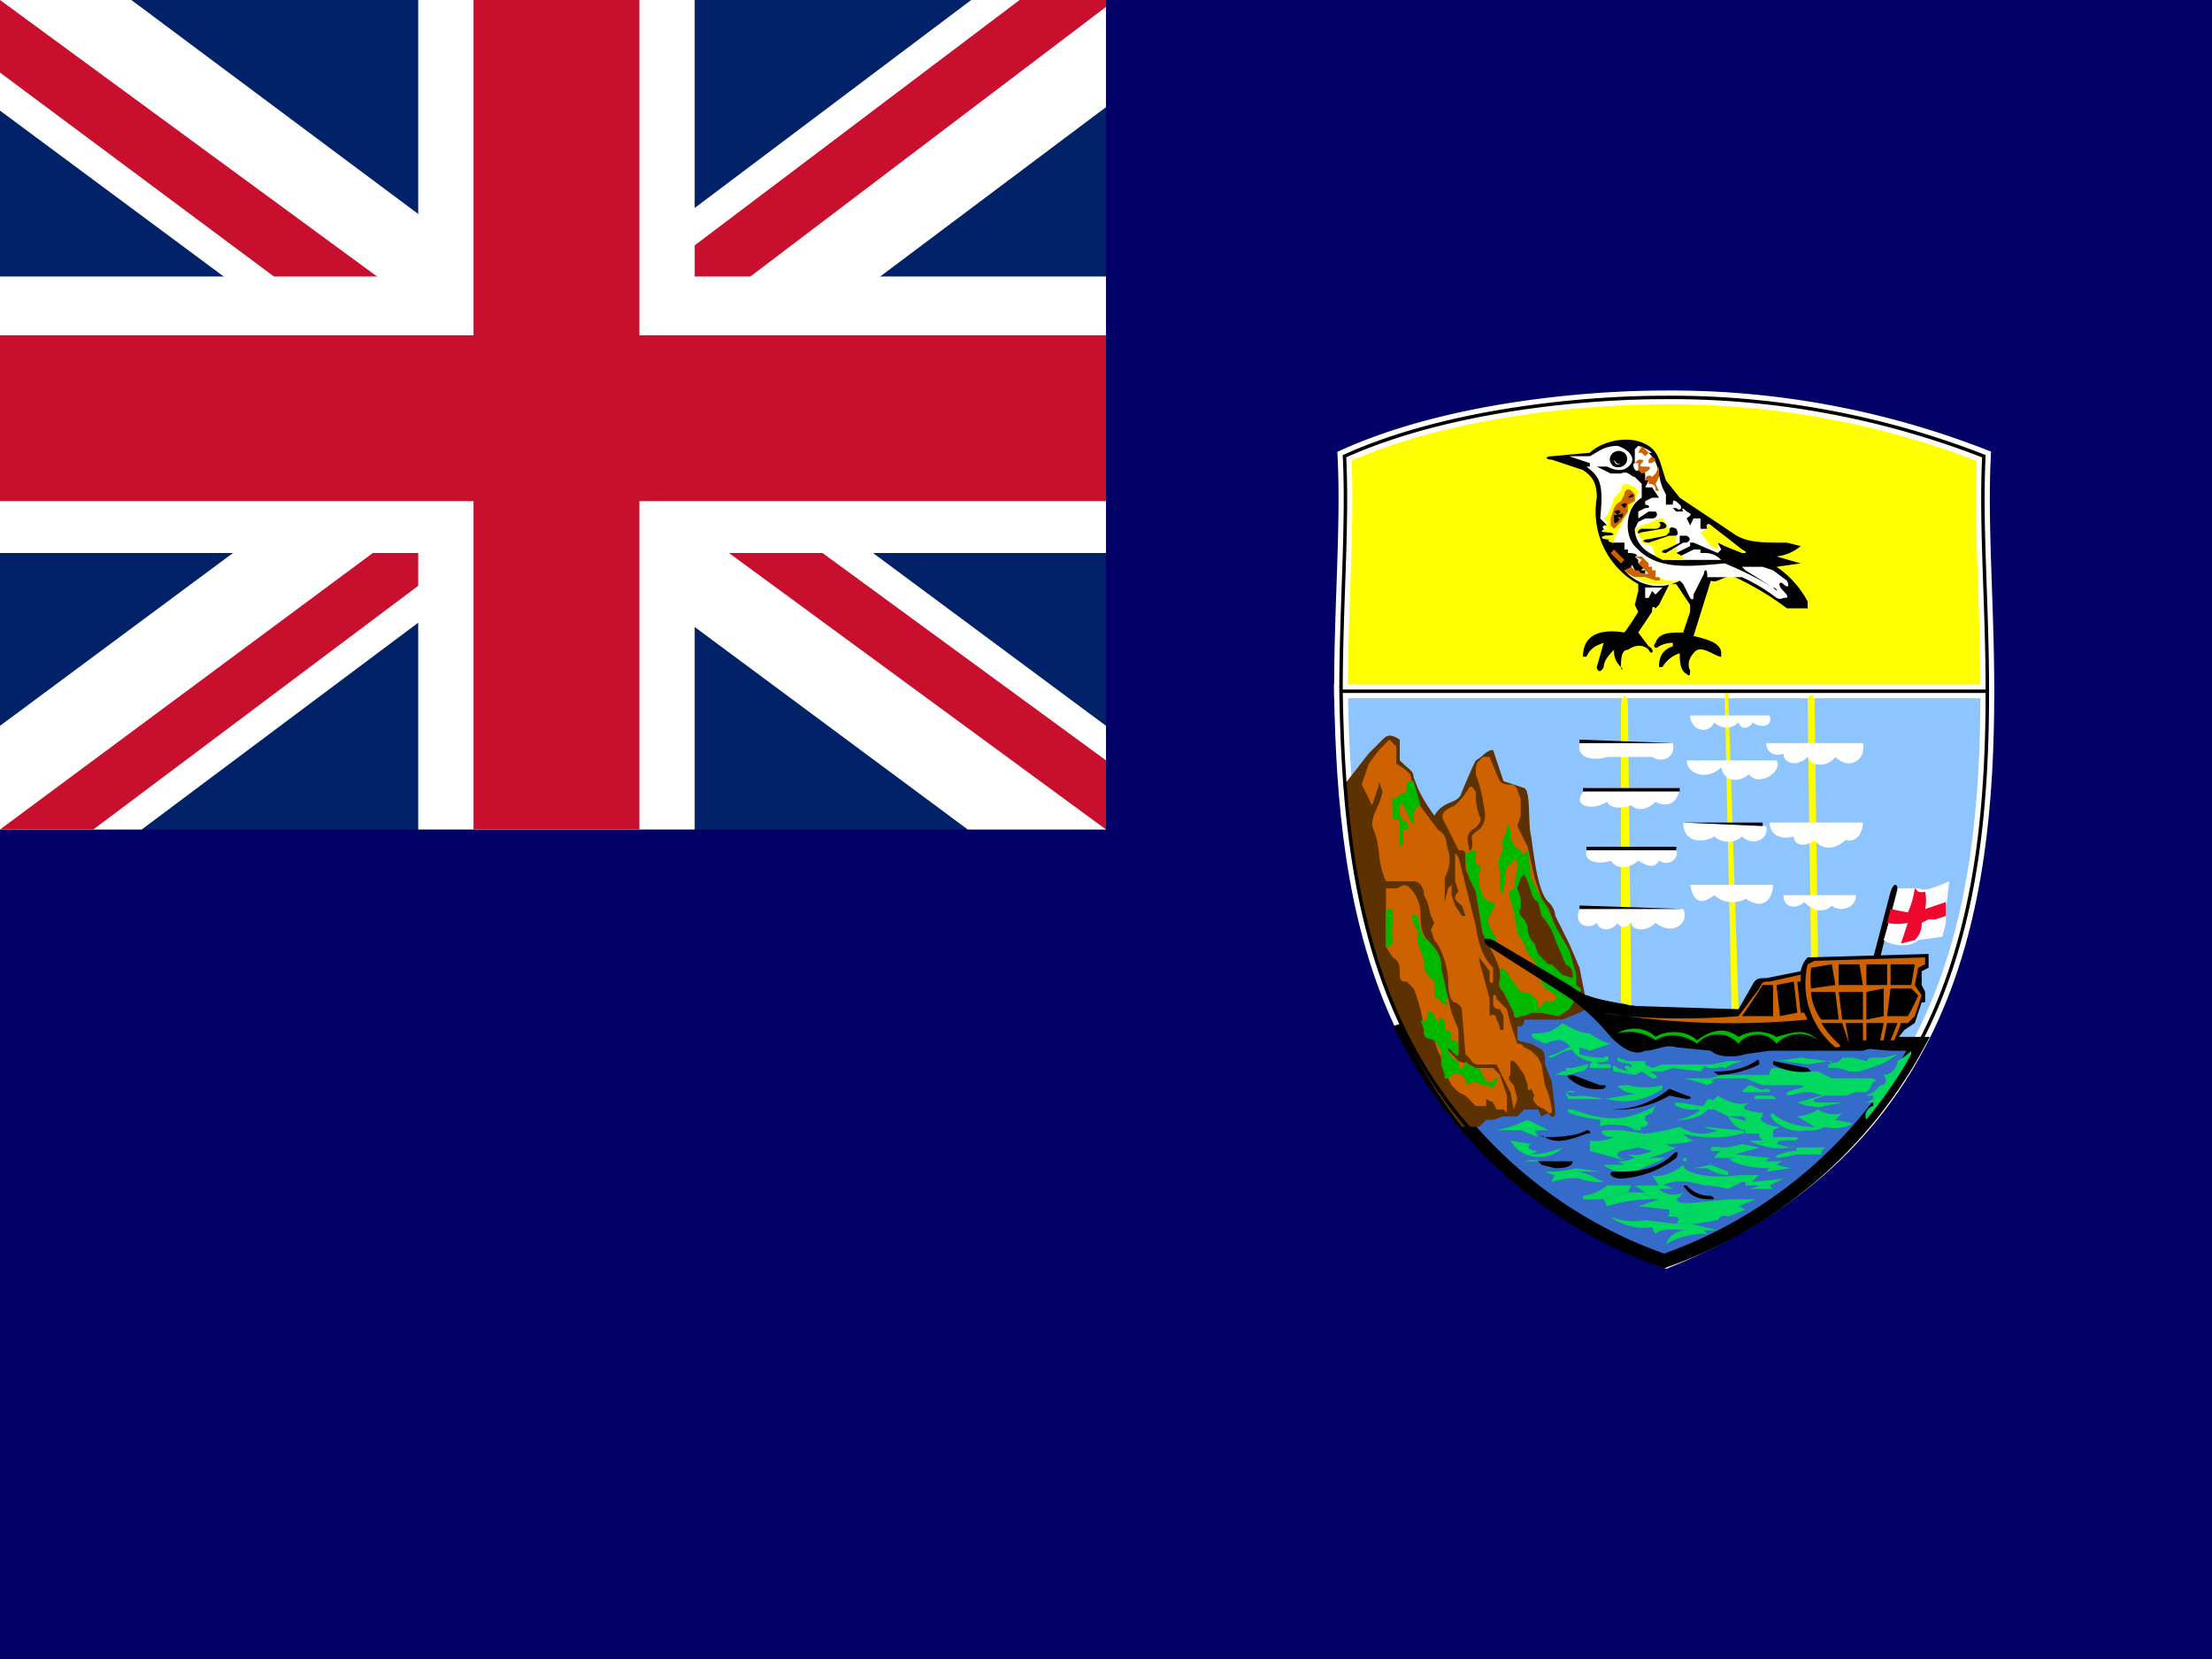 <svg xmlns="http://www.w3.org/2000/svg" id="flag-icons-sh" viewBox="0 0 640 480">
  <path fill="#006" d="M640 480V0H0v480h640z"/>
  <path fill="#8fc5ff" stroke="#fff" stroke-width="4" d="M575 200c0 63-11 132-93 165-83-33-93-102-94-165z"/>
  <path fill="#366cc9" stroke="#000" stroke-width="4" d="M481 365a134 134 0 0074-63h-8c-2 0-79-8-88-12-8-2-39 3-53 8a133 133 0 0076 67z"/>
  <path fill="#5d3100" d="M424 326h4l2-2h2l3-1h4l2-2h4l1 2 2-1c1 2 2 1 2 0l-1-9-2-5c0-4 0-4-4-6l-4-1v-4c1 0 2 0 2-2h11l5-2c2-1 2-1 2-3l-2-10-3-7-3-6-1-2a6 6 0 00-2-4c-3-3-4-12-5-19-1-4 0-13-2-14l-6-2-3-9c-2 0-3 2-5 3l-1 2-3 7c-1 4-5 2-8 7-5-7-5-9-6-11 0-2-1-2-4-5v-6c-3-2-4-1-5 0l-4 4-7 9c3 35 11 70 34 99z"/>
  <path fill="#ff0" stroke="#fff" stroke-width="4" d="M575 200c0-25-2-48-1-68a249 249 0 00-93-17c-20 0-61 3-92 17 1 20-1 43-1 68z"/>
  <path fill="#cf6200" d="M394 227l3 6 1-3 1-3v-1l1 3c-1 5-3 6-3 10 3 7 1 9 4 16h8c2 0 3 2 3 4l1 2 1 4 1 2-1 2 1 3c2 2 4 8 4 12s1 6 2 6c2 1 2 2 2 3l1 12 1 1c1 1 1 2 3 2h5l4 8 1 5 1-3-1-4c-1-1-2-2-1-3v-3c0-1 0-2 2 0l2 3 1 3c0 1 0 2 1 1l1 2c-1 1 0 2 1 3l2 1c1 1 2 2 2 0a27 27 0 00-2-7l-1-6-1-2-1-1-1-1-2-1-1-1h-1l-1-3-1-3-1-4-3-3c0-1-1-2-1 0s0 3 2 3l1 2v4h-1a6 6 0 00-1-3c0-1-1-2-2-1v-1-1-1-2l-3-11v-1l3 4v3c1 1 1 0 1-1v-3c-2-2-4-5-5-12l-3-12-1-4-1-4c-1-1-1-2-1 0v7l1 3c-1 1-2 2 1 4l1 3h-1l-2-3-1-3v-3l-1 1-1 4v-7c1-2 2-5 1-8s0-4-3-6l-6-8-2-8a17 17 0 00-4-3v-5l-2-2-3 3-3 4-2 6z"/>
  <path fill="#cf6200" d="M401 257h3c1 0 2-2 4 0a11 11 0 013 7c0 2 0 6 2 8 3 3 4 5 4 8a53 53 0 002 9l1 4 2 5v6c0 1 0 2-1 1l-2-2v1l3 3 3 1 2 1h5l2 2 2 6v5l-1-1h-2l-1-2-2-1v2h-2-1l-2-2-1-1-2-1-1-1-1-1-1-2h-1v-2l-1-2v-2l-1-2-1-3c-2-1-3 0-3-3a44 44 0 00-3-12l-2-2c-1 0-2 0-2-2s0-4-2-5l-2-3v-3-5-4-3-2zm24-29a22 22 0 01-4 5c-2 1-5 2-3 5l2 4 2 4c2 0 2 0 2 3 0 2 0 4 2 5s1 2 1 4l2 12c2 4 6 11 5 13 0 1-1 2 1 4l3 6c0 1 0 2 2 1a6 6 0 003-1h3l5 1 3-2 3-5c1-1 0-1-1-2v-3l-2-7-4-7-2-5-2-3-2-6-2-9-1-2-1-2-1-2 1-3v-5c-1-2-1-4-3-4-3 0-3-1-4-3l-2-5h-2c-2 2-2 2-2 5l1 3 1 4c0 2 2 6-1 9-3 2-2 2-2 4s-1 3-1 1c-1-3 0-4 1-5 2-1 3-3 2-4a19 19 0 01-1-7c-1-1-1-2-2-1z"/>
  <path fill="#00b800" d="M401 263v8 3c2 0 2-2 2-3a3 3 0 010-3v-5h-2zm18 26l-2-9c0-3-1-5-4-8-2-1-2-4-3-7-1-1-2 0-1 2 0 1 2 2 1 5l1 3 1 3v2l1 2 2 2v3 2c1-1 1 0 2 1l2 1a9 9 0 01-1-2zm13 24h-2l-1-2-1-2h-1l-2-1a7 7 0 00-1-1v1l-1 1c-1 1-1-1-1-2a4 4 0 01-3-3v-1l2 2c1 1 1 0 1-1a5 5 0 010-2 2 2 0 00-1-1c-2 0-1-1-1-2l-1-1c-1 1-1 0-1-2s-2-2-2 0l-1-2c-1-2-2-2-2 0 0 1-1 2-2 1l1 3c0 3 1 2 3 3l2 3v4l1 3v1h1l1-1c1-1 3 0 4 1 0 2 1 2 2 1h1l2 1h2c0 1 1 1 2-1s-1-1-1 0zm3-56c1-3 0-6 2-7 1-1 2-3 2 1l-1 6c-1 1-2 1-1 3l1 4 1 6 2 3a8 8 0 002 4c1 1 3 4 3 7 0 2 2 2 4 4 1 1-1 2-2 2-1-1-1 0-2 1s-1 1-1-1c-1-2-3-3-5-3l-3-4a5 5 0 00-3-3v3c0 1-1 2 1 4l3 6c0 1 0 2 2 1a7 7 0 003-1h3l5 1 3-2 3-5c1-1 0-1-1-2v-3l-2-7-4-7-2-5-2-3-3-6-1-8c-1 1-2 2-2 0l-2-1v-1l-1-1v-3c-1-2-1-2-1 0-1 3-2 4-1 5l-1 3a5 5 0 000 4v4c0 2 1 4 1 1zm-24-24c-1 0-2 1-2 4 1 2-1 1-1 0l-2-4c-1-2-1 1-1 2 0 2 1 2 2 3 1 2 0 2-1 2v4l-1 1v-6c0-2 0-2-2-2v-2-3c-1-1 0-1 1-1l1-1c1-1 2 0 2-2s0-2 2-2l2 7zm13 16l1 5 2 4 2 12 2 4a8 8 0 002-2l-2-4c-1-2 0-3 1-5s0-2-1-2c-2-1-2-2-3-5v-4c1-1 0-2-1-2v-3c0-1 1-1-1-1l-2 1z"/>
  <path fill="#5d3100" d="M440 254l-1 3 1 3v3c-1 1 0 2 1 3l1 2a6 6 0 002 5l1 3 2 2 1 1h1l3 3 3 1c0-2 0-3-2-4l-3-7a17 17 0 00-4-7l-1-4a4 4 0 01-2-3l-1-3-1-2-1 1z"/>
  <path fill="#00d860" d="M433 327a39 39 0 009-3l6 3h-4l1 2-5-2h-7zm4 3l6 1c-2 1 0 2 2 2l-2 1a24 24 0 009-2c-2 3-11 5-15-2zm4 6a9 9 0 015 0h-5z"/>
  <path d="M445 336h10c0 2-4 2-5 2l-4-1-1-1z"/>
  <path fill="#00d860" d="M447 339a31 31 0 009-1l7 1h-6a11 11 0 01-10 0z"/>
  <path fill="#00d860" d="M450 340l7-1 3 1 4 2a17 17 0 01-7-1 19 19 0 00-8 1 3 3 0 011-2z"/>
  <path d="M447 329c2 0 9 0 12-2 1 0 2 1 0 1-5 2-9 3-12 1-1 0-2-1 0 0z"/>
  <path fill="#00d860" d="M479 320c-8 4-13 5-24 1-1 0-2 0-1 1a40 40 0 009 2v2c-1 0-1 0 0 0 1-1 8-1 10 1h2c-1-1 0-1 1-1l1-1-1-1c1 0 1 0 0 0v-1a9 9 0 012-1l1-2z"/>
  <path d="M466 321a26 26 0 0017-6l5 2c1 0 2 1 0 1l-5-1a30 30 0 01-17 4c-1 0-2 0 0 0z"/>
  <path fill="#00d860" d="M452 296c2 1 5 3 8 3a17 17 0 006 3l-6 2-3-1v2a22 22 0 007 1c1-1 2 0 1 1-3 1-8 0-10-3s-3-4-8-2l-2-1c-1 0-3-2-1-2s5 0 8-3z"/>
  <path fill="#00d860" d="M454 303l-4 2c-1 0-3 1-1 1l4-2c2 0 2-1 1-1zm5 5l-4 1h-2c0 1 1 1-1 1l-2 1h4l3-1c2 0 3-2 2-2z"/>
  <path d="M455 311l8 3c2 0 2 0 1 1a12 12 0 01-10-3c-1-1 0-1 1-1z"/>
  <path fill="#00d860" d="M481 314a21 21 0 01-10 0c-2 0-4 0-2 1 1 1 4 2 7 1l-12 2a38 38 0 00-7-1 6 6 0 01-3 0c-1-1-1-1 1-1h1c-2-1-4 0-2 2h11a19 19 0 0016-3v-1zm-21-6v1h6v-1a7 7 0 00-3 0l-2-1-1 1zM471 310l-3-1c-1-1-2-1-1 1l6 1 2-1 3 2c1 0 2 0 1-1l-2-1h4l3-1v-1h-3l-3 1-2-1v-1c1 0 1 0 0 0h-5l-3-1v1l4 1v1c-1-1-3-1-1 1zM484 308v1l8 1c1-1 1-2 2-1h3a2 2 0 012 0l2-1 3-1h1-5l-5 1h-11z"/>
  <path d="M508 307c-3 2-7 3-11 3-2 0-1 0 0 1 5 0 10-2 12-3 0-1 0-2-1-1z"/>
  <path fill="#00d860" d="M487 312a47 47 0 017 2l2-1c-1 0-1-1 1-1h8l3-1h-10l-3 1h-8z"/>
  <path fill="#00d860" d="M505 312l3-1h4c0-1 0-2 2-2l6 1h6l2 1 2 1h11c2 0 2 1 1 1l-1 2-1 1h-3l-3 1h-7a10 10 0 00-5-1l-5 1v-1l3-1c1 0 3-1 1-1h-11l-5-2zm6 3c-2 1-3-1-5-1-1 1-3 2-1 2h6c2 0 1-1 0-1zm-3 2h5l1 1h-5c-1 0-2 0-1-1zm-24 7c2 0 8-1 10-6h1c1 1 4 3 9 3 2 0 3 1 0 1l-9-2c-3 4-7 4-11 4-2 0-2 0 0 0z"/>
  <path fill="#00d860" d="M497 317c-1 1-3 3-5 3l-6-1c-1 0-2 0-1 1a11 11 0 006 1h5l4 2h4c1 0 2 2 0 1l-4-1c1 2 3 4 5 4v1h4v1l1 1h-4c2 1 7 3 12 2 1 0 2-1 0 0l-4-1 1-1a24 24 0 014 0c1 0 2-1 0-1h-6v-2l2-1c-3 0-7-2-5-3v-1a22 22 0 01-5-1c-1-1 0-1 1-2-2 1-6 0-9-2zm30 0l-7 2c-1 0-2 0 0 0l3 1h1a6 6 0 004 0l5-1c1 0 2 0 0 0h-6c-1 0-3 0-2-1l3-1h-1zm-1 4a12 12 0 01-6 2l5 3-2 1a8 8 0 005-1c3 1 7 0 8-1l-5-1 2-2c-2 1-6 0-7-1z"/>
  <path fill="#00d860" d="M523 327l2-1a19 19 0 01-11-3c-2-2-2 0-1 1a11 11 0 0010 3zm5 5h-7c-1 0-2 0-1 1h-1a12 12 0 00-4 1c-1 0-2 1 0 1l5-1h7c1 0 0 0 0 0v-1l1-1zm-42-6a62 62 0 01-10 2l-4 2 4 1-2 1 4 1a12 12 0 01-7 1l2 1a11 11 0 01-5 1l2 1h-6c2 2 5 2 9 2l9-4h-5a32 32 0 008-3 5 5 0 01-3-1 27 27 0 008-1 6 6 0 01-3-2 34 34 0 0017 0c1 0 1-1-1-1l-10-1a10 10 0 004 1c-2 1-6 2-11-1z"/>
  <path fill="#00d860" d="M474 332l2-1-4-1 4-2-7-1h-5c-1 0-1 2 3 2a13 13 0 01-7 1v3l11 3c-3-1-4-2-2-3l5-1z"/>
  <path d="M467 339c5 0 12 0 17-5 1-1 2-1 1 1a29 29 0 01-16 6c-3 0-4-2-2-2z"/>
  <path fill="#00d860" d="M504 331a19 19 0 01-6 1 6 6 0 00-3 0v1h3a5 5 0 00-2 2h6a3 3 0 01-2 0c3 3 11 3 12 3l-1 1 7-1-4-1a5 5 0 012-1h-5a4 4 0 011-1l-10-1 7-2-5-1zm-10 2l-6 2c-1 0-2 1 0 1a109 109 0 010-1s-1 0 0 0l6-2zm-4 5l5-1 5 2v1a11 11 0 01-6-2h-5zm-24 14a17 17 0 0010 1l8 1h5l8 2h-4l1 1a22 22 0 00-12 3 6 6 0 016-4c-1 0-7-1-9 1a6 6 0 01-1-2c-4 1-10-1-12-3zm-8-6a14 14 0 007-3h7l-1 2a23 23 0 00-7 2h-6v-1z"/>
  <path fill="#00d860" d="M471 345a23 23 0 00-7 2l1 2a44 44 0 0115-2l-6 2 9 1v1c0 1-1 1 1 1l6-1-2-1a7 7 0 002-2 25 25 0 01-4 0l-1-1a7 7 0 002-2c-2 1-5 1-7-1h4a5 5 0 00-3-1c2-1 6-2 12 0a27 27 0 017 1l3-4c-6 1-16 0-16-3-2 2-7 4-9 3l2 3h-7l3 2h-5z"/>
  <path fill="#00d860" d="M484 352l6-1-2-1a7 7 0 002-2l10-1h8l-5 2 2 1-5 2c-2-1-3 1-3 1l-6 1h-6c1-1 1-2-1-2zm19-12h6a7 7 0 00-2 2l9-1-4 2 1 1h1-8c-1 0-1 0 0 0a10 10 0 003-1h-4v-1h-1l-4 2 3-4z"/>
  <path d="M488 343a9 9 0 007 3s2 1 0 1c-4 0-6-1-8-4h1zm25-36l10 2 1 1a18 18 0 01-11-2v-1z"/>
  <path fill="#00d860" d="M516 307l7 1 6-1c1 1 2 0 0 0l-8-1-7 1h1zm13 1h8 7l-6 2h-3a11 11 0 00-6-1z"/>
  <path fill="#00d860" d="M544 308h-15c2-1 3 0 4-2h3l4 1 1-1h4l4-1a24 24 0 01-5 3z"/>
  <path fill="#ff0" d="M472 291l-1-87c0-4-2-3-2 0v86zm28-91l3 91v1h-2l-2-92zm26 77l-1-74c0-3-2-2-2 0l1 74z"/>
  <path fill="#fff" d="M484 215h-27c-1 5 5 5 8 4h13c3 2 7 0 6-4zm2 13h-27c-5 5 1 7 6 4 1 2 4 2 7 1 2 2 5 1 7-1 2 1 6 2 7-4zm-1 18h-26c-1 4 5 4 7 3 2 3 6 2 8 0 3 2 5 2 6 0 3 2 6-1 5-3zm2 17h-30c-2 5 3 6 5 4 1 3 5 2 6 0 1 2 3 1 4 0 0 2 4 3 7 0 5 4 10 0 8-4zm26-7h-24c1 5 3 6 7 3 3 3 8 2 9 1 6 4 8-1 8-4zm-2-17l-24-1c0 6 6 6 9 4 2 2 6 2 8 0 3 3 8 1 7-3zm3-19h-26c0 4 6 6 10 2 1 5 6 4 8 2 3 4 10-1 8-4zm-2-13h-23c0 4 5 6 7 2 2 2 5 2 7 0 1 3 4 1 4 0 3 2 6 1 5-2zm27 8h-28c0 3 3 4 5 3 0 3 4 4 7 1 1 3 6 3 8 0 4 4 9 1 8-4zm0 23h-27c0 4 4 5 7 4 0 3 4 3 6 1 2 3 6 3 9 0 3 1 5-2 5-5zm-2 21h-21c0 4 4 4 6 2 3 3 6 3 8 1 2 2 7 1 7-3z"/>
  <path d="M503 292l-32-1c-9-1-11-2-17-6l-22-13c-2-1-4 0-1 2l22 14a60 60 0 0113 12c5 5 8 5 10 4 3 0 6-2 9-1l10 1c2 2 7 2 10 1l7-1h27a20 20 0 018-1l4-5 3-2 2-6h1v-3l-1-2v-4l2-1v-4l-35 1a8 8 0 00-2 4l-10 2c-2 0-3 0-4 2z"/>
  <path d="M544 277l5-20c0-1-1-2-2 1l-5 19z"/>
  <path fill="#fff" d="M564 255c-5 2-7 3-9 2h-6a2 2 0 010 1 1929 1929 0 01-4 14c3 2 8 2 10 0l7-1 1-4v-4l1-8z"/>
  <path fill="none" d="M465 218a208 208 0 01-31 55m7 5a213 213 0 0045-49m-27 16l-6 39m10-15l-13 13m49-34c-3 3-6 7-10 8m12-7a27 27 0 0011 7m-13-24a33 33 0 01-11 6m13-6l9 7m-21-20a27 27 0 0010-5m1 0a30 30 0 0011 6m-22-13a16 16 0 0010-5m1-1l10 6m13 3c-2 2-6 5-9 5m11-5c1 2 4 5 6 5m-19 23a28 28 0 0011-7m2 0a22 22 0 008 7m-16 21l7-5m2-2a27 27 0 008 7m-73 3c5-1 15-7 20-13m-10 7c4 3 9 6 13 7m-25-18a31 31 0 0010-6m2 0c1 2 9 7 13 7m-15-23a38 38 0 01-10 5m12-5c3 2 8 5 12 5m-14-21c-2 2-6 6-9 7m11-7c2 3 6 7 9 7m32 11c7 12 20 29 34 37m-55-52c11 16 32 50 52 62m4-13a72 72 0 01-19 18m17-14c-6-11-10-24-15-43m-55 49l8 23m-10-24l8 24m-10-25l7 24m-7-23l5 23m0 0h7m-1-3h-6m5-2h-6m5-2h-6m5-2h-5m0-2h5m-6-2h5m-5-2h5m-5-1h4m-5-2h4m-4-2h4m-5-1h4m-4-1h4m-10 0l-5 19m6-19l-4 20m5-21l-3 22m5-22l-3 22m3-1h-8m8-2h-9m9-3h-8m7-2h-7m8-2h-7m7-2h-7m7-2h-7m7-2h-6m5-2h-4m5-2h-5m5-1h-5m4 22v-23m25-8l-15 32m17-32l-13 32m14-33l-11 33m12-32l-9 32m1-1h-10m10-3h-9m10-3h-8m9-2h-8m9-2h-8m8-3h-7m8-3h-6m7-1h-6m6-3h-5m6-1h-5m5-2h-5m5-2h-4m4-1h-4m4-1h-3m4-2h-3m3-1h-3m13 0l7 22m-5-22l8 21m-7-21l10 21m2-2l-11-19m11 19h-8m7-3h-8m7-2h-7m5-3h-6m5-2h-6m4-3h-5m4-3h-5m3-2h-3m12 0l-7 21m9-21l-6 20m3 0l4-20m1 1l-4 18m-6-1h6m-5-2h6m-6-3h7m-5-2h6m-6-3h6m-5-2h5m-4-3h5m-4-2h4m4 0l3 14m-2-15l4 15m-3-15l5 15m-3-14l5 14m0-2h-7m6-2h-6m5-1h-5m5-3h-6m4-2h-5m5-2h-5m4-2h-5"/>
  <path fill="#00b800" d="M468 299c3-2 8-2 11 1 3-2 9-2 12 1 4-3 8-4 12-1a11 11 0 0111 0c4-1 8-3 12 1a9 9 0 00-12 1c-3-4-9-3-11 0a8 8 0 00-12 0c-4-3-9-3-12-1a13 13 0 00-11-2z"/>
  <path fill="#cf6200" d="M523 295a228 228 0 01-59-2c9 2 28 2 39 1l6-8c1-2 1-2 3-2l9-2v2h-1l1 9h1l1 2z"/>
  <path fill="#cf6200" d="M550 296h2l2-2 2-6-2-3 1-5 2-1v-2l-32 1-2 1a24 24 0 008 24c1 0 2 0 1-1a26 26 0 01-5-6h6l2 6c0 1 0 1 0 0l-1-6h5v5h1v-5h5l-1 5h1l1-5h3l-2 5h1a31 31 0 002-5z"/>
  <path d="M527 295c-1-1-3-5-3-8h7l1 8zm5-8l1 8h6v-8zm-8-7a33 33 0 000 6l7-1-1-6zm8-1v6h7l-1-6zm8 0v6h6v-6zm7 0v6h6l1-6zm6 7h-6l-1 8h6a54 54 0 003-6l-2-2zm-13 1v8l5-1v-8zm-27-2h-3a196 196 0 01-6 9h9v-9zm1 0l1 9 5-1-1-9zM487 263h-30v-1l30 1zm23-24c1 0 1 0 0 0l-23-1c-1 0-1 0 0 0h23zm-25 6v1h-26v-1zm1-17v1h-28v-1zm-2-13h-27v-1l27 1z"/>
  <path fill="#fff" d="M512 207h-23z"/>
  <path d="M514 220h-26zm25 18h-28 28zm0-23c1 0 1 0 0 0h-28 28zm-26 41h-25zm24 3c1 0 1 0 0 0h-22z"/>
  <path fill="#ef072d" d="M557 263a12 12 0 000-5 4 4 0 01-2 0 12 12 0 00-1-1 25 25 0 01-2 7l-5-1-1 4a14 14 0 006 0l-2 6 4-1c2-2 2-4 2-5l2-1h2l3-1v-4l-6 2z"/>
  <path d="M460 131l-11 1c-2 0-2 1 0 1l9 3c3 2 4 4 4 8a24 24 0 0012 25v2l-1 4 1 2a78 78 0 01-4 6c-6-1-12 0-12 7h1c1-2 2-3 5-4l-2 7c0 1 1 2 2 0 0-2 2-4 3-5v1a6 6 0 002 4c0 1 1 1 0 0 0-2 0-5 2-5 3-2 5-1 6 0 1 2 2 0 0-1l-3-4 4-6c0-1 0-2 1-1l1-1 3-6h2l4 6v2l-2 6c-4 0-7 0-8 3-1 1 0 2 1 1a8 8 0 014-1v1c-3 1-4 3-4 6h1a9 9 0 015-4c0 2 0 5 2 6 1 1 1 0 1-1-1-2 0-4 1-5 2-3 6 1 8 1v-1c0-3-4-4-8-5l5-16c2 1 4-2 7-1a83 83 0 0115 9h6v-2a28 28 0 00-9-10l7-1-7-2a13 13 0 007-3l-4-1c-8 0-12 0-16-3l-15-10-4-5c-2-6-2-9-7-11s-12 0-15 3z"/>
  <path fill="#fff" d="M461 132h-7s-1 0 0 0l6 2v1h-1c4 3 5 5 4 15l2 2c1 0 0 0 0 0s-2 0-1 1l1 1c-1 0-2 0 0 0s3 1 0 1c-2 0-2 1 0 1 3 0 2 1 1 1s-1 0 1 0h3v1 1h1v1c3 0 3 1 2 1s-1 0 0 0l1 1v1l2 1c-1 1-2 1 0 1v1h-2c0-1 0-1 0 0l-1-1c-1-2-1-2-1 0h-2a13 13 0 0016 3l1 1 2 4c1 1 1 0 1-1l3-6c0-1 1-2 1 1h10a48 48 0 0110 6 2 2 0 002 0c1 0 2 0 0-2s-1-3 0-2 2 1 1-1l-4-3-3-1h-6l1 1 8 5c1 0 2 2 0 0a102 102 0 00-14-7c-11 1-20 2-26-5-3-3-3-11 2-14v-4l-2-2c-1 0-2-2-4-1h-3l-2-1-2-1h3c2 1 5 2 7-1 1-2-1-4-4-5-4 0-6 2-8 3z"/>
  <path fill="#fff" d="M478 131a11 11 0 00-4-2l-1 1v4c-1 0 0 3 1 2h1l1 1v2h1l-1 2h2l2 3h-2l-2 1v1c1 0 2 1 0 1l-2 1v2l3-2h2c1 1 0 2-1 2h-2l-2 1-1 2c0 5 5 9 12 9h13c-2-2-4-2-5-2h-1v-1h-2l-4 2c-1 0-2 0-1-1l4-2v-1h1l7 3 1-1-1-2h2c1 2 4 2 5 3 1 0 2 0 0-1l-9-7c-1-1-1 0-1 1h-2v-1-2h-2l-1 2-1-2c1-1 2-1 0-2-2-2-1 0-1 0h-2l-1-1h1c1 1 2 0 1-1-2-2-2-1-2 0h-2v-2-1c-3-5-1-8-5-12z"/>
  <path fill="#cf6200" d="M478 132l-1 1v1a2 2 0 002-1 9 9 0 00-1-1zm-3-3l-1 2c1 0 1 0 0 0h1l1 1 1-1-2-2zm-1 5v2l1 1a5 5 0 002-1c1-1 0-1-1-1s-2 0-1-1 0-1-1-1l-1 1zm5 6l1-2v-3l-1 2-1 1c-1-1-2 0-2 1h1v1c2 0 2 1 2 2h1l-1-2z"/>
  <path fill="#ff0" d="M480 150l-2 1-3 1-2 1 1 2 1 1v1l3 1 1 3 2 1h6v-1l-2-1v-2-2c0-2 0-3-2-3l-2-3h-1z"/>
  <path fill="#cf6200" d="M473 161l2 1-1 1 1 1 1 1 1 1h-2l-1-1h-1l-1-1-2 1a11 11 0 003 2h3l3 1c1 0 2 0 1-1h-1v-2h-1v-1h-1v-1l-1-1-1-1h-2z"/>
  <path fill="#ff0" d="M486 168c-6 2-10 1-13-1h3l3 1c1 0 2 0 1-1l2 1h4zm-12-26l-1-1-2-1c-1 0-2 0-2 2l-2 2-1 3-1 2-1 1 1 1v1h-1l1 1c-1 0-3 1 0 1 2 0 3 1 0 1-2 0-1 1 0 1h1c-1 0-1 1 1 1v-1l2-4 1-2 3-5 1-3z"/>
  <path fill="#cf6200" d="M472 142c-1-1-2 0-2 1l-1 2a4 4 0 00-2 2l-1 3v2l1 1 1-1 1-1 2-3v-2l2-1v-2l-1-1z"/>
  <path d="M472 141v0zm0 2l-1 1c2 0 2-1 1-1zm-2 2h0zm-1 1l1 1c1-1 1-2-1-1zM468 147h0zm1 1c-1 0-1 1 0 0s1-1 0 0z"/>
  <path d="M467 148l1 1c1-1 1-2-1-1zm1 1l1 1c1-1 1-2-1-1z"/>
  <path d="M467 150h1c1-1 1-1-1-1zM467 150c0 1 0 2 1 1s1-1-1-1z"/>
  <path fill="#cf6200" d="M467 159l-1 1 1 1 2 2 1-1-2-2-1-1z"/>
  <path fill="#ff0" d="M492 153v1l2-1s-1-2 1-1l9 7c2 1 0 1 0 1l-5-2-2-1v2l-2-1-3-4v-1z"/>
  <path fill="#00d860" d="M542 320c-1 0-3 2-2 4h1a124 124 0 0012-19v-1a18 18 0 01-4 3c0 2-2 4-4 4 1 1 1 3-1 3l-2 2-2 1h2v1l-2 1h2z"/>
  <path d="M482 151h-2c1 1 0 2-1 2h-4c-1 0-2 2 0 1l6-1c1 0 2-1 0-2zm3 2c-2-1-2 0-2 1l-1 1-5 1c-2 0-2 1 0 1l6-2h1c1 0 2 0 1-2zm1 4l-4 2c-1 0-2 1 0 1l5-3h1s2-1 0-2h-2v2zM470 131c-3-2-6 2-3 4 3 1 5-2 3-4z"/>
  <path fill="#fff" d="M467 133s1 2 2 1c-1 1-2 0-2-1zm9 37h5l-2 2c0 1 0 1 0 0l-1-1-1 2h-1v-3z"/>
  <path fill="none" stroke="#000" d="M575 200c0 63-11 132-93 165-83-33-93-102-94-165zm0 0c0-25-2-48-1-68a249 249 0 00-93-17c-20 0-61 3-92 17 1 20-1 43-1 68z"/>
  <path fill="#012169" d="M0 0h320v240H0z"/>
  <path fill="#fff" d="M38 0l122 91L281 0h39v31l-120 90 120 89v30h-40l-120-89-119 89H0v-30l120-89L0 32V0z"/>
  <path fill="#c8102e" d="M212 141l108 79v20l-135-99zm-92 10l3 17-96 72H0zM320 0v2L196 96l1-22 98-74zM0 0l120 88H90L0 21z"/>
  <path fill="#fff" d="M121 0v240h80V0zM0 80v80h320V80z"/>
  <path fill="#c8102e" d="M0 97v48h320V97zM137 0v240h48V0z"/>
</svg>
